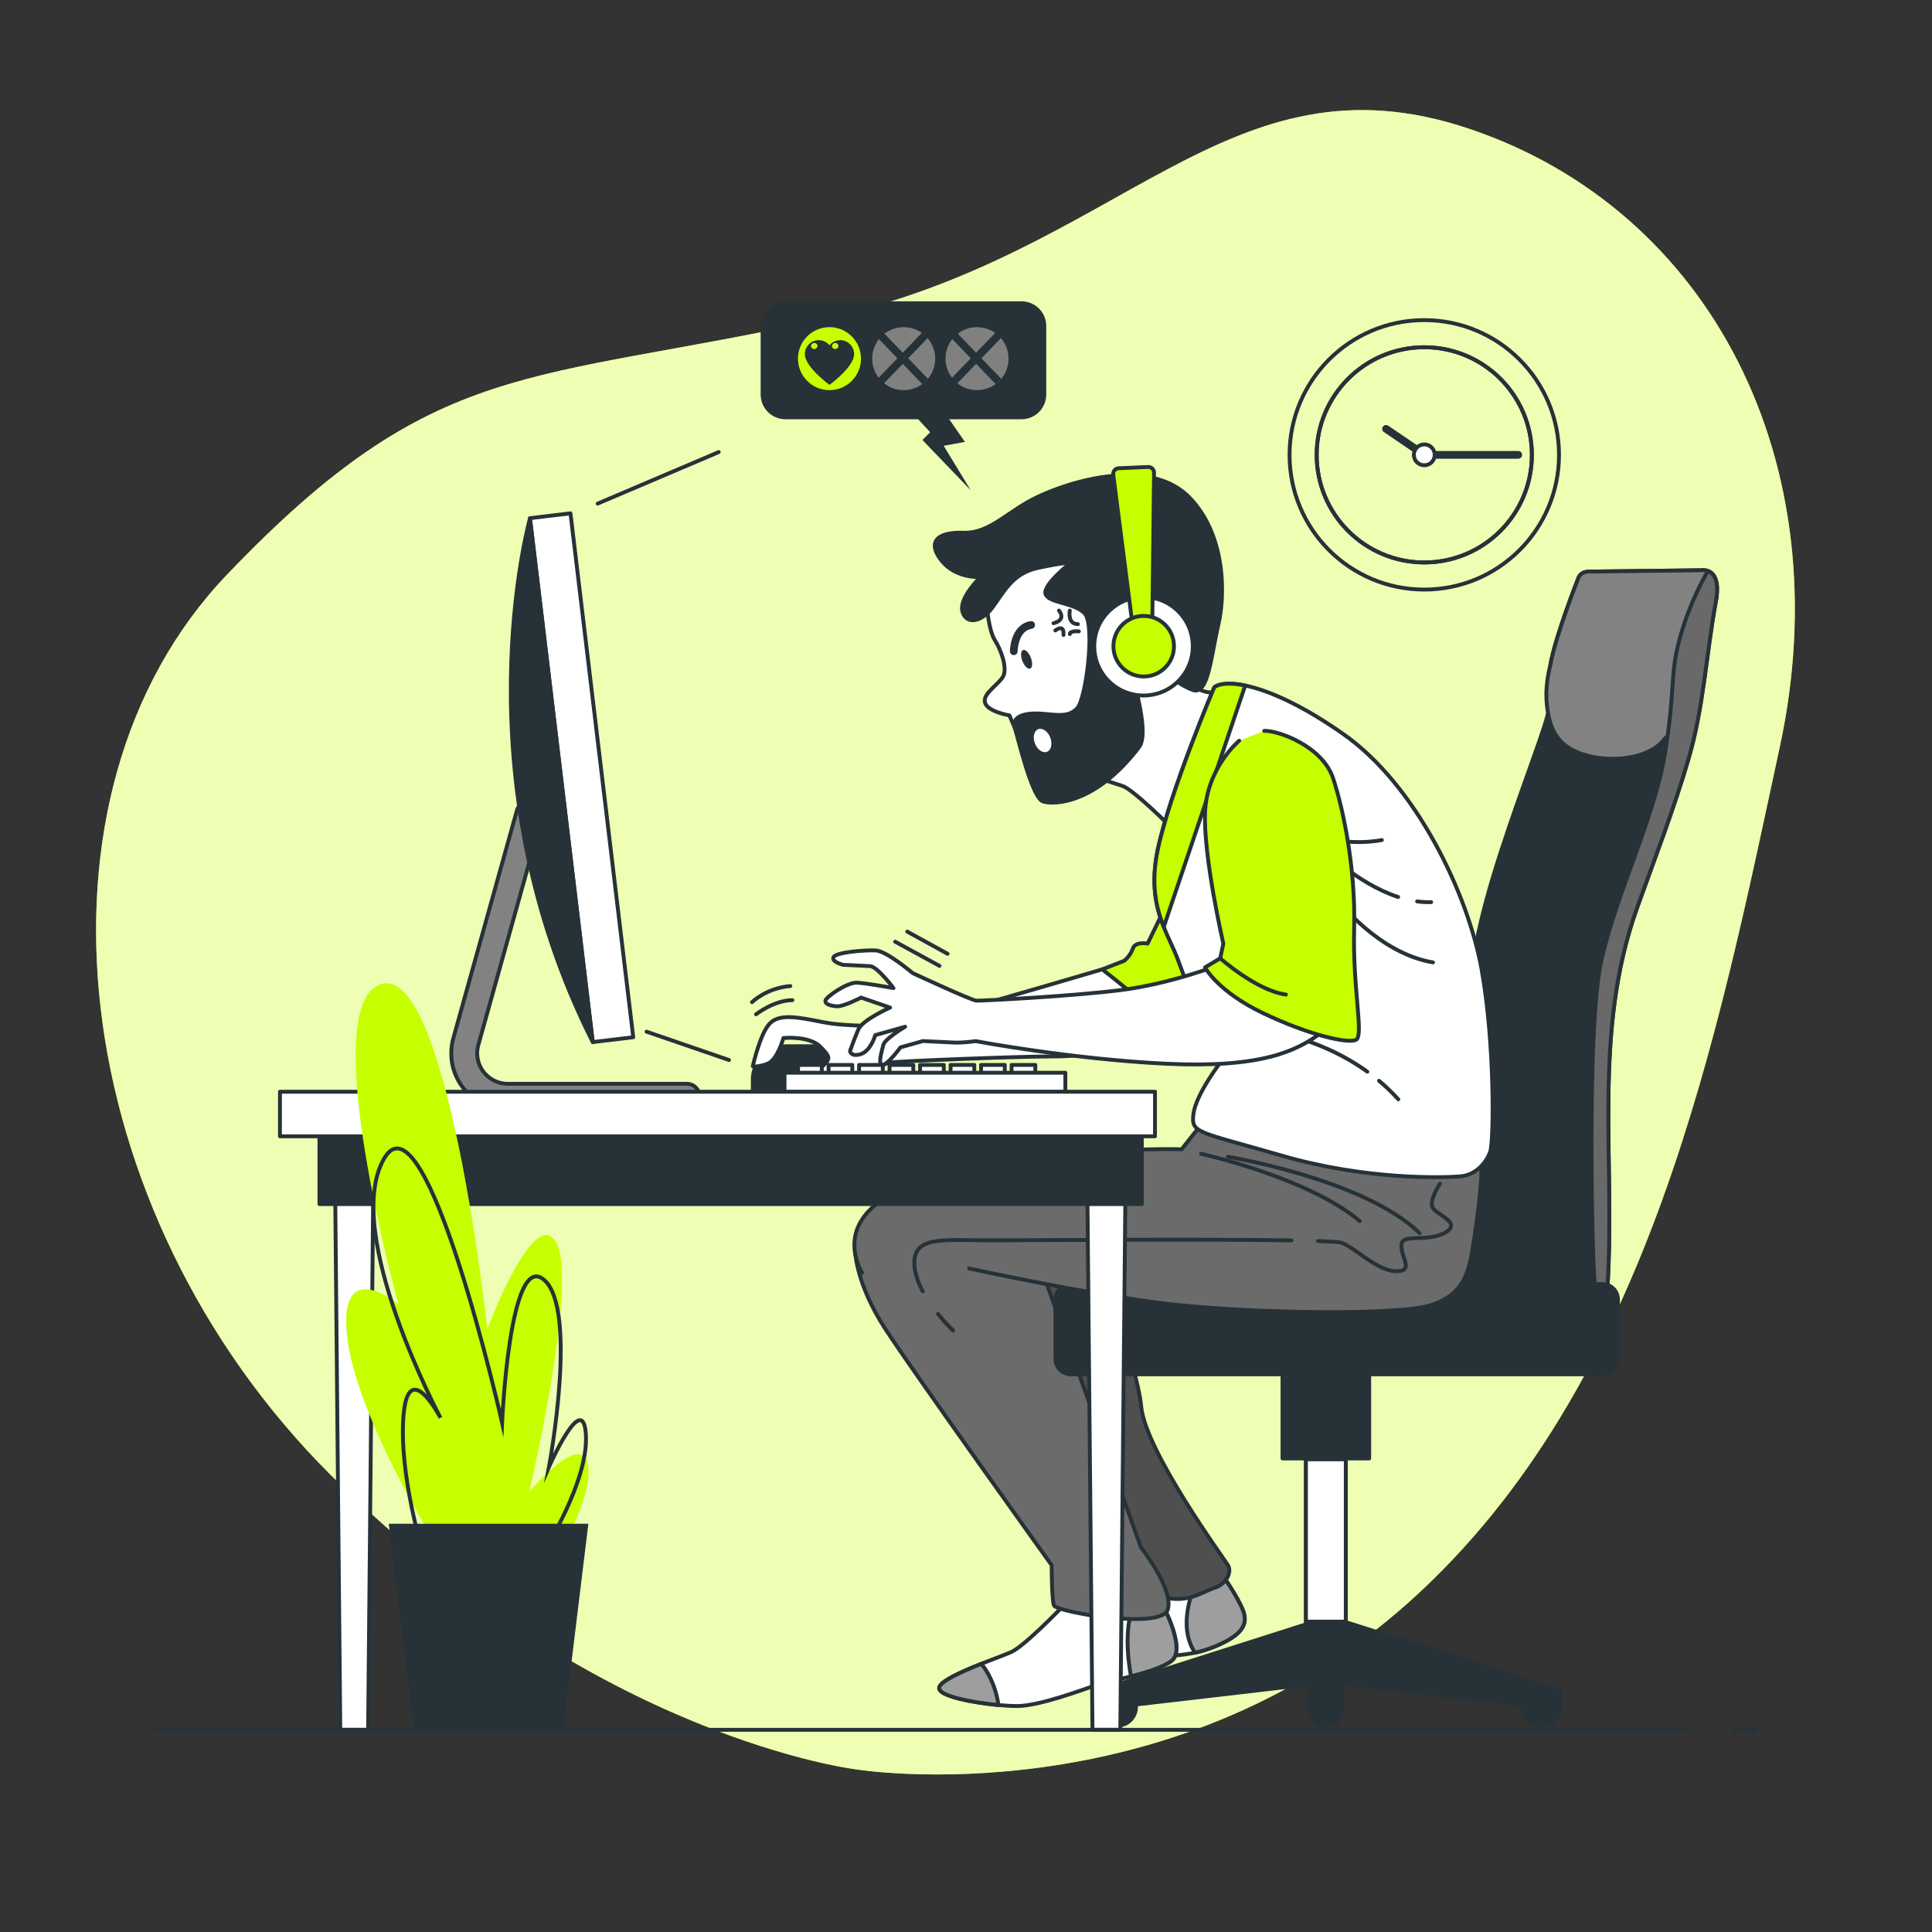 <?xml version="1.0" encoding="utf-8"?>
<!-- Generator: Adobe Illustrator 27.5.0, SVG Export Plug-In . SVG Version: 6.00 Build 0)  -->
<svg version="1.1" xmlns="http://www.w3.org/2000/svg" xmlns:xlink="http://www.w3.org/1999/xlink" x="0px" y="0px"
	 viewBox="0 0 500 500" style="enable-background:new 0 0 500 500;" xml:space="preserve">
<rect x="0" y="0" width="500" height="500" fill="#333333" stroke="none"/>
<g id="Background_Simple">
	<g>
		<path style="fill:#C6FF00;" d="M221.937,457.964c0,0,79.98,12.842,142.739-43.377c62.759-56.219,80.001-147.618,95.922-221.23
			c15.922-73.612-17.92-139.071-80.451-160.055c-62.532-20.984-89.573,32.385-166.699,49.25
			c-77.126,16.865-100.594,9.493-154.801,66.276C4.442,205.612,16.933,313.275,85.615,381.751
			C154.298,450.227,221.937,457.964,221.937,457.964z"/>
		<path style="opacity:0.7;fill:#FFFFFF;" d="M221.937,457.964c0,0,79.98,12.842,142.739-43.377
			c62.759-56.219,80.001-147.618,95.922-221.23c15.922-73.612-17.92-139.071-80.451-160.055
			c-62.532-20.984-89.573,32.385-166.699,49.25c-77.126,16.865-100.594,9.493-154.801,66.276
			C4.442,205.612,16.933,313.275,85.615,381.751C154.298,450.227,221.937,457.964,221.937,457.964z"/>
	</g>
</g>
<g id="Clock">
	<g>
		
			<circle style="fill:none;stroke:#263238;stroke-linecap:round;stroke-linejoin:round;stroke-miterlimit:10;" cx="368.602" cy="117.714" r="34.869"/>
		
			<circle style="fill:none;stroke:#263238;stroke-linecap:round;stroke-linejoin:round;stroke-miterlimit:10;" cx="368.601" cy="117.714" r="27.849"/>
		
			<circle style="fill:none;stroke:#263238;stroke-linecap:round;stroke-linejoin:round;stroke-miterlimit:10;" cx="368.601" cy="117.714" r="27.849"/>
		
			<polyline style="fill:none;stroke:#263238;stroke-width:2;stroke-linecap:round;stroke-linejoin:round;stroke-miterlimit:10;" points="
			358.713,110.993 368.602,117.714 392.919,117.714 		"/>
		<path style="fill:#FFFFFF;stroke:#263238;stroke-linecap:round;stroke-linejoin:round;stroke-miterlimit:10;" d="M371.299,117.714
			c0,1.49-1.207,2.697-2.697,2.697c-1.49,0-2.697-1.208-2.697-2.697c0-1.49,1.208-2.697,2.697-2.697
			C370.091,115.017,371.299,116.224,371.299,117.714z"/>
	</g>
</g>
<g id="Character">
	<g>
		<g>
			<g>
				<path style="fill:#FFFFFF;stroke:#263238;stroke-linecap:round;stroke-linejoin:round;stroke-miterlimit:10;" d="
					M315.945,407.042c0,0,4.329,6.04,5.772,9.815c1.443,3.775-0.721,6.417-6.854,9.06c-6.133,2.642-10.101,2.265-15.512,3.02
					c-5.411,0.755-7.936,5.285-15.872,6.795c-7.936,1.51-14.429,0.378-14.069-2.265c0.361-2.643,10.461-5.663,15.151-11.325
					c4.689-5.662,13.347-15.477,13.347-15.477L315.945,407.042z"/>
				<path style="fill:#9E9E9E;stroke:#263238;stroke-linecap:round;stroke-linejoin:round;stroke-miterlimit:10;" d="
					M315.945,407.042l-4.011-0.084l-2.257,2.418c0,0-0.37,0.719-0.83,1.915c-1.323,3.439-3.378,10.818,0.426,16.421
					c1.711-0.364,3.526-0.906,5.59-1.795c6.132-2.642,8.297-5.285,6.854-9.06C320.274,413.082,315.945,407.042,315.945,407.042z"/>
			</g>
			<path style="fill:#4F4F4F;stroke:#263238;stroke-linecap:round;stroke-linejoin:round;stroke-miterlimit:10;" d="
				M284.502,329.586c0,0,9.683,22.852,10.845,34.472c1.162,11.62,21.303,39.12,22.465,41.057c1.162,1.937-0.775,5.035-3.486,5.81
				c-2.711,0.775-8.134,5.035-15.106,1.549c-6.972-3.486-12.007-17.43-27.5-37.183c-15.493-19.754-29.437-36.796-28.662-46.092
				c0.775-9.296,11.232-9.683,20.528-8.521C272.882,321.84,284.502,329.586,284.502,329.586z"/>
			<g>
				<path style="fill:#FFFFFF;stroke:#263238;stroke-linecap:round;stroke-linejoin:round;stroke-miterlimit:10;" d="
					M274.818,415.96c0,0-9.683,10.07-13.169,11.62c-3.486,1.549-18.592,6.585-18.592,9.296c0,2.711,14.331,4.648,20.141,4.648
					s17.042-4.261,20.528-5.423c3.486-1.162,15.106-3.099,19.366-6.197c4.261-3.099-2.711-15.493-2.711-15.493L274.818,415.96z"/>
				<g>
					<path style="fill:#9E9E9E;stroke:#263238;stroke-linecap:round;stroke-linejoin:round;stroke-miterlimit:10;" d="
						M258.396,441.257c-0.246-1.812-0.886-4.764-2.557-7.867c-0.588-1.092-1.23-2.011-1.876-2.794
						c-5.205,2.073-10.906,4.615-10.906,6.28C243.058,438.993,251.8,440.638,258.396,441.257z"/>
					<path style="fill:#9E9E9E;stroke:#263238;stroke-linecap:round;stroke-linejoin:round;stroke-miterlimit:10;" d="
						M293.734,414.814c-0.644,1.388-1.176,2.929-1.485,4.632c-0.883,4.856-0.256,10.464,0.446,14.392
						c4.006-1.036,8.19-2.327,10.399-3.934c4.261-3.099-2.711-15.493-2.711-15.493L293.734,414.814z"/>
				</g>
			</g>
			<path style="fill:#6B6B6B;stroke:#263238;stroke-linecap:round;stroke-linejoin:round;stroke-miterlimit:10;" d="
				M221.359,324.234c0,0,0.248,8.135,7.755,19.684c7.506,11.548,43.058,61.154,43.058,61.154s0,8.661,0.577,10.393
				c0.577,1.732,27.716,6.352,29.448,1.155c1.732-5.197-6.929-16.168-6.929-16.168l-25.983-72.754c0,0-8.084-16.168-19.632-17.9
				C238.104,308.066,221.359,316.728,221.359,324.234z"/>
		</g>
		<g>
			<g>
				<path style="fill:#263238;stroke:#263238;stroke-linecap:round;stroke-linejoin:round;stroke-miterlimit:10;" d="
					M440.313,147.58l-28.44,0.34c0,0-2.722-0.34-3.403,1.702c0,0-7.146,18.035-7.486,24.5c-0.34,6.466,1.361,5.445-1.361,13.952
					c-2.722,8.507-10.549,28.584-14.973,44.919c-5.946,21.953-7.495,45.253-7.872,67.912c-0.061,3.636-2.234,34.923,3.425,34.923
					c4.697,0,35.283,5.741,35.805-2.61c2.08-33.287-3.931-65.812,7.631-98.186c4.49-12.572,9.64-25.851,13.449-39.004
					c3.825-13.208,4.476-26.822,6.967-40.281C445.758,146.559,440.313,147.58,440.313,147.58z"/>
				<path style="fill:#828282;stroke:#263238;stroke-linecap:round;stroke-linejoin:round;stroke-miterlimit:10;" d="
					M440.313,147.58l-28.44,0.34c0,0-2.722-0.34-3.403,1.701c0,0-5.94,14.994-7.245,22.539c-0.517,1.945-1.356,5.943-0.904,10.168
					c0.634,5.914,2.323,11.194,10.772,13.306c7.32,1.83,16.373,0.324,19.763-4.505c3.516-2.622,2.855-7.331,5.033-11.904
					c3.403-7.146,4.764-18.716,7.486-25.521c0.273-0.683,0.611-1.366,0.97-2.048C443.94,146.905,440.313,147.58,440.313,147.58z"/>
				<path style="fill:#696969;stroke:#263238;stroke-linecap:round;stroke-linejoin:round;stroke-miterlimit:10;" d="
					M434.801,164.948c-2.762,9.941-1.105,12.702-3.866,29.823c-2.762,17.121-12.702,36.45-16.568,54.123
					c-3.866,17.673-2.209,80.08-1.657,82.841c0.21,1.052,0.26,2.744,0.241,4.437c1.854-0.692,2.977-1.651,3.058-2.953
					c2.08-33.287-3.931-65.812,7.631-98.187c4.49-12.572,9.64-25.851,13.449-39.004c3.825-13.208,4.476-26.822,6.967-40.281
					c1.045-5.645-0.606-7.431-2.036-7.973l-0.04,0.054C441.98,147.828,437.562,155.007,434.801,164.948z"/>
			</g>
			<g>
				<path style="fill:#263238;stroke:#263238;stroke-linecap:round;stroke-linejoin:round;stroke-miterlimit:10;" d="
					M348.588,419.895l-0.303-0.242v-42.212h6.065v-26.686h-22.44v26.686h6.065v42.937L284.3,437.483v4.246
					c0,2.68,2.172,4.852,4.852,4.852c2.68,0,4.852-2.172,4.852-4.852v-0.607l44.88-5.219v6.431c0,2.345,1.901,4.246,4.245,4.246
					c2.345,0,4.245-1.901,4.245-4.246v-6.643l46.7,5.43v0.607c0,2.68,2.172,4.852,4.852,4.852c2.68,0,4.852-2.172,4.852-4.852
					v-4.246L348.588,419.895z"/>
				<polygon style="fill:#FFFFFF;stroke:#263238;stroke-linecap:round;stroke-linejoin:round;stroke-miterlimit:10;" points="
					348.285,419.652 348.285,377.667 337.974,377.667 337.974,419.667 348.303,419.667 				"/>
				<path style="fill:#263238;stroke:#263238;stroke-linecap:round;stroke-linejoin:round;stroke-miterlimit:10;" d="
					M414.725,355.671H277.138c-2.209,0-4-1.791-4-4v-15.354c0-2.209,1.791-4,4-4h137.587c2.209,0,4,1.791,4,4v15.354
					C418.725,353.88,416.934,355.671,414.725,355.671z"/>
			</g>
		</g>
		<g>
			<path style="fill:#FFFFFF;stroke:#263238;stroke-linecap:round;stroke-linejoin:round;stroke-miterlimit:10;" d="
				M279.492,199.887c0,0,8.191,2.574,10.999,3.51c2.808,0.936,12.169,10.297,12.169,10.297s11.233-28.083,12.169-30.657
				c0.936-2.574,1.404-4.213,1.404-4.213s-4.447,1.872-8.425-2.34c-3.979-4.212,1.17-12.637-3.51-19.892
				c-4.681-7.255-33.466,8.191-34.168,15.68C269.429,179.76,272.705,195.674,279.492,199.887z"/>
			<g>
				<path style="fill:#FFFFFF;stroke:#263238;stroke-linecap:round;stroke-linejoin:round;stroke-miterlimit:10;" d="
					M255.387,156.826c0,0,0.468,6.319,2.106,8.893c1.638,2.574,3.276,7.255,2.106,9.361c-1.17,2.106-5.382,4.447-4.68,6.787
					c0.702,2.34,6.319,3.276,6.319,3.276l1.404,3.276c0,0,4.446-2.574,8.425-1.404c3.978,1.17,11.233-0.234,12.871-4.447
					c1.638-4.212,1.872-19.658,0.468-30.189c-1.404-10.531-6.085-15.446-14.51-13.339S254.919,150.975,255.387,156.826z"/>
				<path style="fill:none;stroke:#263238;stroke-width:2;stroke-linecap:round;stroke-linejoin:round;stroke-miterlimit:10;" d="
					M262.361,168.544c0,0,0.047-6.101,4.493-6.803"/>
				<path style="fill:#263238;" d="M266.775,170.211c0.514,1.326,0.442,2.59-0.161,2.823c-0.603,0.234-1.507-0.652-2.021-1.978
					s-0.442-2.59,0.161-2.823C265.357,168,266.262,168.885,266.775,170.211z"/>
				<g>
					<path style="fill:none;stroke:#263238;stroke-linecap:round;stroke-linejoin:round;stroke-miterlimit:10;" d="M274.059,158.015
						c0,0,2.106,2.34-1.404,3.275"/>
					<path style="fill:none;stroke:#263238;stroke-linecap:round;stroke-linejoin:round;stroke-miterlimit:10;" d="M276.867,158.015
						c0,0-0.702,3.51,2.106,3.51"/>
					<path style="fill:none;stroke:#263238;stroke-linecap:round;stroke-linejoin:round;stroke-miterlimit:10;" d="M273.123,163.162
						c0,0,2.34-1.872,2.106,1.17"/>
					<path style="fill:none;stroke:#263238;stroke-linecap:round;stroke-linejoin:round;stroke-miterlimit:10;" d="M279.207,163.396
						c0,0-2.34-0.234-2.34,0.702"/>
				</g>
				<path style="fill:#263238;stroke:#263238;stroke-linecap:round;stroke-linejoin:round;stroke-miterlimit:10;" d="
					M283.046,123.857c-5.284,1.024-10.345,2.807-14.319,4.652c-7.99,3.71-12.403,9.595-19.424,9.361
					c-7.021-0.234-9.361,2.574-5.617,7.255c3.744,4.681,10.063,4.213,10.063,4.213s-5.617,5.383-4.68,8.893
					c0.936,3.51,4.915,2.808,7.723-0.936s5.149-8.893,11.701-10.297c6.553-1.404,8.659-1.404,8.659-1.404s-7.489,5.851-6.553,8.191
					c0.936,2.34,7.255,2.106,10.063,4.914s0.468,21.998-1.872,24.573c-2.34,2.574-5.617,1.638-9.595,1.404
					c-3.979-0.234-7.489,0.702-6.553,3.744c0.936,3.042,4.461,18.052,7.269,18.988c2.808,0.936,13.651,0.7,24.851-14.001
					c3.149-4.133-2.399-19.497-2.399-22.774c0-3.253-0.288-6.714,0.506-9.901c0.467-1.875,2.119-3.709,4.167-3.735
					c2.83-0.035,3.703,2.702,4.22,4.978c1.17,5.149-2.574,9.595-1.872,10.297c0.702,0.702,5.383,4.914,9.361,6.319
					c3.978,1.404,4.68-8.893,6.553-16.85c1.872-7.957,1.872-23.402-7.49-32.999C301.787,122.571,292.089,122.104,283.046,123.857z"
					/>
				<path style="fill:#FFFFFF;" d="M271.805,190.875c0.626,1.617,0.246,3.271-0.848,3.695c-1.095,0.424-2.49-0.542-3.117-2.159
					c-0.626-1.617-0.247-3.271,0.848-3.695C269.783,188.292,271.178,189.258,271.805,190.875z"/>
			</g>
		</g>
		<g>
			
				<ellipse transform="matrix(0.707 -0.707 0.707 0.707 -31.563 258.28)" style="fill:#FFFFFF;stroke:#263238;stroke-linecap:round;stroke-linejoin:round;stroke-miterlimit:10;" cx="295.991" cy="167.24" rx="12.754" ry="12.754"/>
			<path style="fill:#C6FF00;stroke:#263238;stroke-linecap:round;stroke-linejoin:round;stroke-miterlimit:10;" d="
				M293.065,161.507l-4.96-38.681c-0.102-0.848,0.539-1.603,1.392-1.64l7.638-0.332c0.84-0.036,1.539,0.64,1.53,1.481l-0.451,38.938
				L293.065,161.507z"/>
			
				<circle style="fill:#C6FF00;stroke:#263238;stroke-linecap:round;stroke-linejoin:round;stroke-miterlimit:10;" cx="295.99" cy="167.24" r="7.84"/>
		</g>
		<g>
			<path style="fill:#263238;stroke:#263238;stroke-linecap:round;stroke-linejoin:round;stroke-miterlimit:10;" d="
				M220.521,282.185h-25.702v-2.756c0-4.786,3.88-8.667,8.667-8.667h8.368c4.786,0,8.667,3.88,8.667,8.667V282.185z"/>
			<path style="fill:#FFFFFF;stroke:#263238;stroke-linecap:round;stroke-linejoin:round;stroke-miterlimit:10;" d="
				M285.252,250.869c0,0-49.182,14.596-52.673,14.596s-13.327,0.317-19.673-0.952c-6.346-1.269-11.106-2.221-13.644,0.317
				c-2.538,2.538-4.442,11.106-4.442,11.106s1.269,0.317,3.808-0.635c2.538-0.952,4.125-6.664,4.125-6.664s6.663-0.635,9.519,2.221
				c2.856,2.856,2.538,3.173,0.635,5.077c-1.904,1.904-7.615,2.221-8.885,4.442c-1.269,2.221,3.173,1.586,5.077,1.269
				c1.904-0.317,6.981-0.635,10.154-2.221c3.173-1.587,9.519-4.125,11.106-4.442c1.587-0.317,32.683-1.587,42.519-1.587
				c9.837,0,22.529-2.538,28.875-4.442c6.346-1.904,9.837-5.077,9.837-5.077S289.377,250.869,285.252,250.869z"/>
			<g>
				<path style="fill:none;stroke:#263238;stroke-linecap:round;stroke-linejoin:round;stroke-miterlimit:10;" d="M195.665,262.496
					c0,0,4.696-3.652,9.392-3.652"/>
				<path style="fill:none;stroke:#263238;stroke-linecap:round;stroke-linejoin:round;stroke-miterlimit:10;" d="M194.621,259.365
					c0,0,3.652-3.652,9.914-4.174"/>
			</g>
			<path style="fill:#C6FF00;stroke:#263238;stroke-linecap:round;stroke-linejoin:round;stroke-miterlimit:10;" d="
				M309.367,218.821l-12.375,25.385c0,0-3.173-0.635-3.808,1.269c-0.635,1.904-2.221,3.173-2.221,3.173l-5.712,2.221
				c0,0,5.394,4.125,12.375,10.154c6.981,6.029,12.058,6.981,12.058,6.981s12.692-11.74,14.596-24.75
				C326.184,230.244,314.761,213.11,309.367,218.821z"/>
		</g>
		<g>
			<path style="fill:#6B6B6B;stroke:#263238;stroke-linecap:round;stroke-linejoin:round;stroke-miterlimit:10;" d="
				M223.092,329.431c-4.619-8.661-3.465-21.364,28.87-27.138c32.335-5.774,53.842-4.854,53.842-4.854l5.81-7.359
				c0,0,70.265,8.171,71.42,9.904c1.155,1.732-0.634,14.966-1.732,21.942c-1.099,6.975-2.153,12.909-10.814,15.796
				c-8.661,2.887-47.504,2.104-67.714-0.206c-20.209-2.31-51.967-9.239-51.967-9.239"/>
			<path style="fill:none;stroke:#263238;stroke-linecap:round;stroke-linejoin:round;stroke-miterlimit:10;" d="M242.743,340.05
				c2.096,2.586,3.924,4.283,3.924,4.283"/>
			<path style="fill:none;stroke:#263238;stroke-linecap:round;stroke-linejoin:round;stroke-miterlimit:10;" d="M334.21,321.014
				C311.132,320.616,265.113,321,256,321c-12,0-20-1.333-19.333,6.667c0.183,2.194,1.017,4.438,2.132,6.539"/>
			<path style="fill:none;stroke:#263238;stroke-linecap:round;stroke-linejoin:round;stroke-miterlimit:10;" d="M372.667,306.333
				c0,0-2.667,4-2,6c0.667,2,8,4,3.333,6.667c-4.667,2.667-11.333,0-11.333,3.333c0,3.333,3.333,6.667-1.333,6.667
				c-4.667,0-10.667-6-14-7.333c-0.514-0.206-2.76-0.364-6.234-0.484"/>
			<path style="fill:none;stroke:#263238;stroke-linecap:round;stroke-linejoin:round;stroke-miterlimit:10;" d="M310.84,298.6
				c0,0,27.887,6.197,41.057,17.43"/>
			<path style="fill:none;stroke:#263238;stroke-linecap:round;stroke-linejoin:round;stroke-miterlimit:10;" d="M317.812,299.375
				c0,0,35.247,5.81,49.578,19.754"/>
		</g>
		<g>
			<g>
				<path style="fill:#FFFFFF;stroke:#263238;stroke-linecap:round;stroke-linejoin:round;stroke-miterlimit:10;" d="
					M314.256,177.863c0,0-11.423,26.971-14.596,41.884c-3.173,14.913,2.856,21.894,5.394,29.192
					c2.539,7.298,10.789,26.019,10.789,26.019s-6.346,8.25-6.981,13.327s0.952,4.442,22.846,10.788
					c21.894,6.346,41.567,5.712,46.009,5.394c4.442-0.317,6.981-3.808,7.933-6.346c0.952-2.538,1.269-27.923-2.221-47.279
					c-3.49-19.356-16.817-47.596-35.856-60.923S317.112,175.642,314.256,177.863z"/>
				<path style="fill:#C6FF00;stroke:#263238;stroke-linecap:round;stroke-linejoin:round;stroke-miterlimit:10;" d="
					M314.256,177.863c0,0-11.423,26.971-14.596,41.884c-1.915,9-0.474,15.104,1.524,20.139l21.07-62.471
					C318.142,176.566,315.449,176.936,314.256,177.863z"/>
			</g>
			<path style="fill:none;stroke:#263238;stroke-linecap:round;stroke-linejoin:round;stroke-miterlimit:10;" d="M366.744,233.282
				c1.207,0.161,2.423,0.231,3.641,0.19"/>
			<path style="fill:none;stroke:#263238;stroke-linecap:round;stroke-linejoin:round;stroke-miterlimit:10;" d="M342.031,219.295
				c0,0,8.947,9.307,19.8,12.845"/>
			<path style="fill:none;stroke:#263238;stroke-linecap:round;stroke-linejoin:round;stroke-miterlimit:10;" d="M346.285,232.999
				c0,0,10.397,13.704,24.574,16.067"/>
			<path style="fill:none;stroke:#263238;stroke-linecap:round;stroke-linejoin:round;stroke-miterlimit:10;" d="M338.723,215.514
				c0,0,8.506,3.781,18.903,1.89"/>
			<path style="fill:none;stroke:#263238;stroke-linecap:round;stroke-linejoin:round;stroke-miterlimit:10;" d="M356.896,279.708
				c1.712,1.434,3.388,3.029,4.983,4.801"/>
			<path style="fill:none;stroke:#263238;stroke-linecap:round;stroke-linejoin:round;stroke-miterlimit:10;" d="M331.162,267.497
				c0,0,11.547,1.823,22.701,9.856"/>
		</g>
		<g>
			<g>
				<path style="fill:#FFFFFF;stroke:#263238;stroke-linecap:round;stroke-linejoin:round;stroke-miterlimit:10;" d="
					M315.059,249.876c0,0-12.301,4.813-25.402,6.411c-13.101,1.598-35.71,2.743-36.978,2.682
					c-1.268-0.061-16.495-7.141-16.495-7.141s-6.716-5.721-9.568-5.857c-2.852-0.136-10.188,0.467-10.882,1.704
					c-0.694,1.238,2.445,2.023,2.445,2.023s5.071,0.242,6.973,0.333c1.902,0.091,6.082,5.691,6.082,5.691s-6.927-1.284-9.463-1.405
					c-2.536-0.121-8.12,3.742-8.166,4.693c-0.045,0.951,1.524,1.343,3.109,1.419c1.585,0.076,6.143-2.248,6.143-2.248l7.501,2.582
					c0,0-7.139,3.154-8.211,5.644c-1.072,2.49-2.174,5.614-2.174,5.614s0.241,1.6,2.822,0.77c2.581-0.83,3.728-4.905,3.728-4.905
					l7.728-2.172c0,0-5.243,3.115-5.635,4.684c-0.393,1.57-1.505,5.14-0.237,5.201c1.268,0.06,4.664-4.542,4.664-4.542l5.796-1.629
					c0,0,5.388,0.257,7.924,0.378c2.536,0.121,5.735-0.362,5.735-0.362s24.872,4.682,49.277,5.847
					c24.405,1.165,33.823-3.15,40.419-8.236c6.596-5.086-7.756-17.207-13.144-17.464
					C323.662,249.334,315.059,249.876,315.059,249.876z"/>
				<g>
					<path style="fill:#C6FF00;stroke:#263238;stroke-linecap:round;stroke-linejoin:round;stroke-miterlimit:10;" d="
						M320.695,191.695c0,0-8.272,6.911-8.816,18.322c-0.545,11.41,4.72,34.216,4.72,34.216l-0.815,3.773l-3.924,2.354
						c0,0,3.199,6.188,15.001,11.835c11.802,5.646,22.17,8.047,24.132,6.87c1.962-1.177-0.949-13.387-0.54-28.616
						c0.409-15.229-2.668-30.624-5.444-39.015c-2.776-8.392-14.337-12.438-17.838-12.288"/>
					<path style="fill:none;stroke:#263238;stroke-linecap:round;stroke-linejoin:round;stroke-miterlimit:10;" d="M315.783,248.005
						c0,0,9.447,8.393,17.023,9.39"/>
				</g>
			</g>
			
				<line style="fill:none;stroke:#263238;stroke-linecap:round;stroke-linejoin:round;stroke-miterlimit:10;" x1="231.668" y1="243.712" x2="243.147" y2="249.973"/>
			
				<line style="fill:none;stroke:#263238;stroke-linecap:round;stroke-linejoin:round;stroke-miterlimit:10;" x1="234.799" y1="241.103" x2="245.234" y2="246.842"/>
		</g>
	</g>
	<g>
		<path style="fill:#263238;stroke:#263238;stroke-miterlimit:10;" d="M203.262,108.001h61.102c3.261,0,5.904-2.643,5.904-5.904
			V84.384c0-3.261-2.643-5.904-5.904-5.904h-61.102c-3.261,0-5.904,2.643-5.904,5.904v17.713
			C197.358,105.357,200.001,108.001,203.262,108.001z"/>
		<g>
			<circle style="fill:#C6FF00;" cx="214.669" cy="92.818" r="8.154"/>
			<g>
				<path style="fill:#263238;stroke:#263238;stroke-miterlimit:10;" d="M220.539,91.61c0-1.7-1.378-3.078-3.078-3.078
					c-1.238,0-2.304,0.731-2.793,1.785c-0.489-1.054-1.555-1.785-2.793-1.785c-1.7,0-3.078,1.378-3.078,3.078
					c0,0.552,0.146,1.069,0.4,1.517c1.321,2.782,5.477,5.841,5.477,5.841s4.144-3.06,5.466-5.841
					C220.394,92.679,220.539,92.162,220.539,91.61z"/>
				<path style="fill:#C6FF00;" d="M211.549,89.349c0.101,0.418-0.182,0.846-0.633,0.954c-0.45,0.109-0.898-0.142-0.999-0.56
					c-0.101-0.418,0.182-0.846,0.633-0.954C211.001,88.679,211.448,88.93,211.549,89.349z"/>
				<path style="fill:#C6FF00;" d="M216.967,89.349c0.101,0.418-0.182,0.846-0.633,0.954c-0.451,0.109-0.898-0.142-0.999-0.56
					c-0.101-0.418,0.182-0.846,0.633-0.954C216.419,88.679,216.866,88.93,216.967,89.349z"/>
			</g>
			<circle style="fill:#808080;" cx="252.85" cy="92.818" r="8.154"/>
			<polygon style="fill:#263238;" points="259.138,87.398 257.699,86.009 252.617,91.279 247.535,86.009 246.095,87.398 
				251.228,92.72 246.095,98.043 247.535,99.431 252.617,94.161 257.699,99.431 259.138,98.043 254.006,92.72 			"/>
			<circle style="fill:#808080;" cx="233.872" cy="92.818" r="8.154"/>
			<polygon style="fill:#263238;" points="240.16,87.398 238.72,86.009 233.638,91.279 228.556,86.009 227.117,87.398 
				232.249,92.72 227.117,98.043 228.556,99.431 233.638,94.161 238.72,99.431 240.16,98.043 235.028,92.72 			"/>
		</g>
		<polyline style="fill:#263238;" points="245.221,107.868 249.721,114.368 244.221,115.368 251.221,126.868 238.721,113.868 
			240.721,111.868 235.221,105.868 		"/>
	</g>
</g>
<g id="Device">
	<g>
		<g>
			<path style="fill:#828282;stroke:#263238;stroke-linecap:round;stroke-linejoin:round;stroke-miterlimit:10;" d="
				M131.419,287.192h46.313c1.851,0,3.35-1.5,3.35-3.35c0-1.851-1.5-3.351-3.35-3.351h-46.313c-2.225,0-4.363-0.945-5.861-2.591
				c-1.843-2.029-2.505-4.816-1.767-7.455l16.43-58.877c0.498-1.782-0.544-3.631-2.327-4.128c-1.775-0.5-3.63,0.544-4.128,2.327
				l-16.431,58.877c-1.358,4.874-0.138,10.017,3.264,13.763C123.368,285.449,127.309,287.192,131.419,287.192z"/>
		</g>
		<g>
			
				<rect x="145.252" y="133.021" transform="matrix(-0.993 0.119 -0.119 -0.993 323.951 383.24)" style="fill:#FFFFFF;stroke:#263238;stroke-linecap:round;stroke-linejoin:round;stroke-miterlimit:10;" width="10.561" height="136.543"/>
			
				<line style="fill:none;stroke:#263238;stroke-linecap:round;stroke-linejoin:round;stroke-miterlimit:10;" x1="154.667" y1="130.333" x2="186" y2="117"/>
			
				<line style="fill:none;stroke:#263238;stroke-linecap:round;stroke-linejoin:round;stroke-miterlimit:10;" x1="167.333" y1="267" x2="188.667" y2="274.333"/>
			<path style="fill:#263238;stroke:#263238;stroke-linecap:round;stroke-linejoin:round;stroke-miterlimit:10;" d="
				M137.161,134.135c0,0-18.622,66.47,16.255,135.572L137.161,134.135z"/>
		</g>
	</g>
	<g>
		
			<rect x="206.542" y="275.6" style="fill:#FFFFFF;stroke:#263238;stroke-linecap:round;stroke-linejoin:round;stroke-miterlimit:10;" width="6.139" height="2.631"/>
		
			<rect x="214.435" y="275.6" style="fill:#FFFFFF;stroke:#263238;stroke-linecap:round;stroke-linejoin:round;stroke-miterlimit:10;" width="6.139" height="2.631"/>
		
			<rect x="222.328" y="275.6" style="fill:#FFFFFF;stroke:#263238;stroke-linecap:round;stroke-linejoin:round;stroke-miterlimit:10;" width="6.139" height="2.631"/>
		
			<rect x="230.221" y="275.6" style="fill:#FFFFFF;stroke:#263238;stroke-linecap:round;stroke-linejoin:round;stroke-miterlimit:10;" width="6.139" height="2.631"/>
		
			<rect x="238.115" y="275.6" style="fill:#FFFFFF;stroke:#263238;stroke-linecap:round;stroke-linejoin:round;stroke-miterlimit:10;" width="6.139" height="2.631"/>
		
			<rect x="246.008" y="275.6" style="fill:#FFFFFF;stroke:#263238;stroke-linecap:round;stroke-linejoin:round;stroke-miterlimit:10;" width="6.139" height="2.631"/>
		
			<rect x="253.901" y="275.6" style="fill:#FFFFFF;stroke:#263238;stroke-linecap:round;stroke-linejoin:round;stroke-miterlimit:10;" width="6.139" height="2.631"/>
		
			<rect x="261.794" y="275.6" style="fill:#FFFFFF;stroke:#263238;stroke-linecap:round;stroke-linejoin:round;stroke-miterlimit:10;" width="6.139" height="2.631"/>
		
			<rect x="203.033" y="277.62" style="fill:#FFFFFF;stroke:#263238;stroke-linecap:round;stroke-linejoin:round;stroke-miterlimit:10;" width="72.678" height="4.993"/>
	</g>
</g>
<g id="Table">
	<g>
		<polygon style="fill:#FFFFFF;stroke:#263238;stroke-linecap:round;stroke-linejoin:round;stroke-miterlimit:10;" points="
			95.267,447.667 88.067,447.667 86.667,300.333 96.667,300.333 		"/>
		<polygon style="fill:#FFFFFF;stroke:#263238;stroke-linecap:round;stroke-linejoin:round;stroke-miterlimit:10;" points="
			289.933,447.667 282.733,447.667 281.333,300.333 291.333,300.333 		"/>
		<g>
			
				<rect id="XMLID_4_" x="82.672" y="286.862" style="fill:#263238;stroke:#263238;stroke-linecap:round;stroke-linejoin:round;stroke-miterlimit:10;" width="212.831" height="24.759"/>
			<rect x="82.89" y="293.195" style="fill:#263238;" width="212.253" height="7.299"/>
			
				<rect x="72.452" y="282.537" style="fill:#FFFFFF;stroke:#263238;stroke-linecap:round;stroke-linejoin:round;stroke-miterlimit:10;" width="226.458" height="11.533"/>
		</g>
	</g>
</g>
<g id="Plants">
	<g>
		<path style="fill:#C6FF00;" d="M112.726,399.455c0,0-21.047-33.803-22.961-54.213c-1.913-20.409,13.394-7.654,13.394-7.654
			s-21.685-77.811-4.465-82.913c17.22-5.102,27.425,89.291,27.425,89.291s12.118-32.528,17.858-22.323
			c5.74,10.205-7.016,64.417-7.016,64.417s14.031-16.583,15.307-6.378c1.276,10.205-13.394,31.89-13.394,31.89"/>
		<polygon style="fill:#263238;" points="152.269,394.353 100.607,394.353 107.065,447.29 145.811,447.29 		"/>
		<path style="fill:none;stroke:#263238;stroke-miterlimit:10;" d="M140.789,401.369c0,0,11.48-17.858,10.842-29.976
			s-9.567,8.291-9.567,8.291s7.653-40.819-1.276-48.472c-8.929-7.654-10.842,36.992-10.842,36.992s-19.772-87.378-30.614-68.244
			c-10.843,19.134,14.669,66.969,14.669,66.969s-8.291-15.945-9.567-0.638c-1.276,15.307,5.102,35.717,5.102,35.717"/>
	</g>
</g>
<g id="Floor">
	<g>
		
			<line style="fill:none;stroke:#263238;stroke-linecap:round;stroke-linejoin:round;stroke-miterlimit:10;" x1="449" y1="447.667" x2="454.333" y2="447.667"/>
		
			<line style="fill:none;stroke:#263238;stroke-linecap:round;stroke-linejoin:round;stroke-miterlimit:10;" x1="39.667" y1="447.667" x2="437" y2="447.667"/>
	</g>
</g>
</svg>
